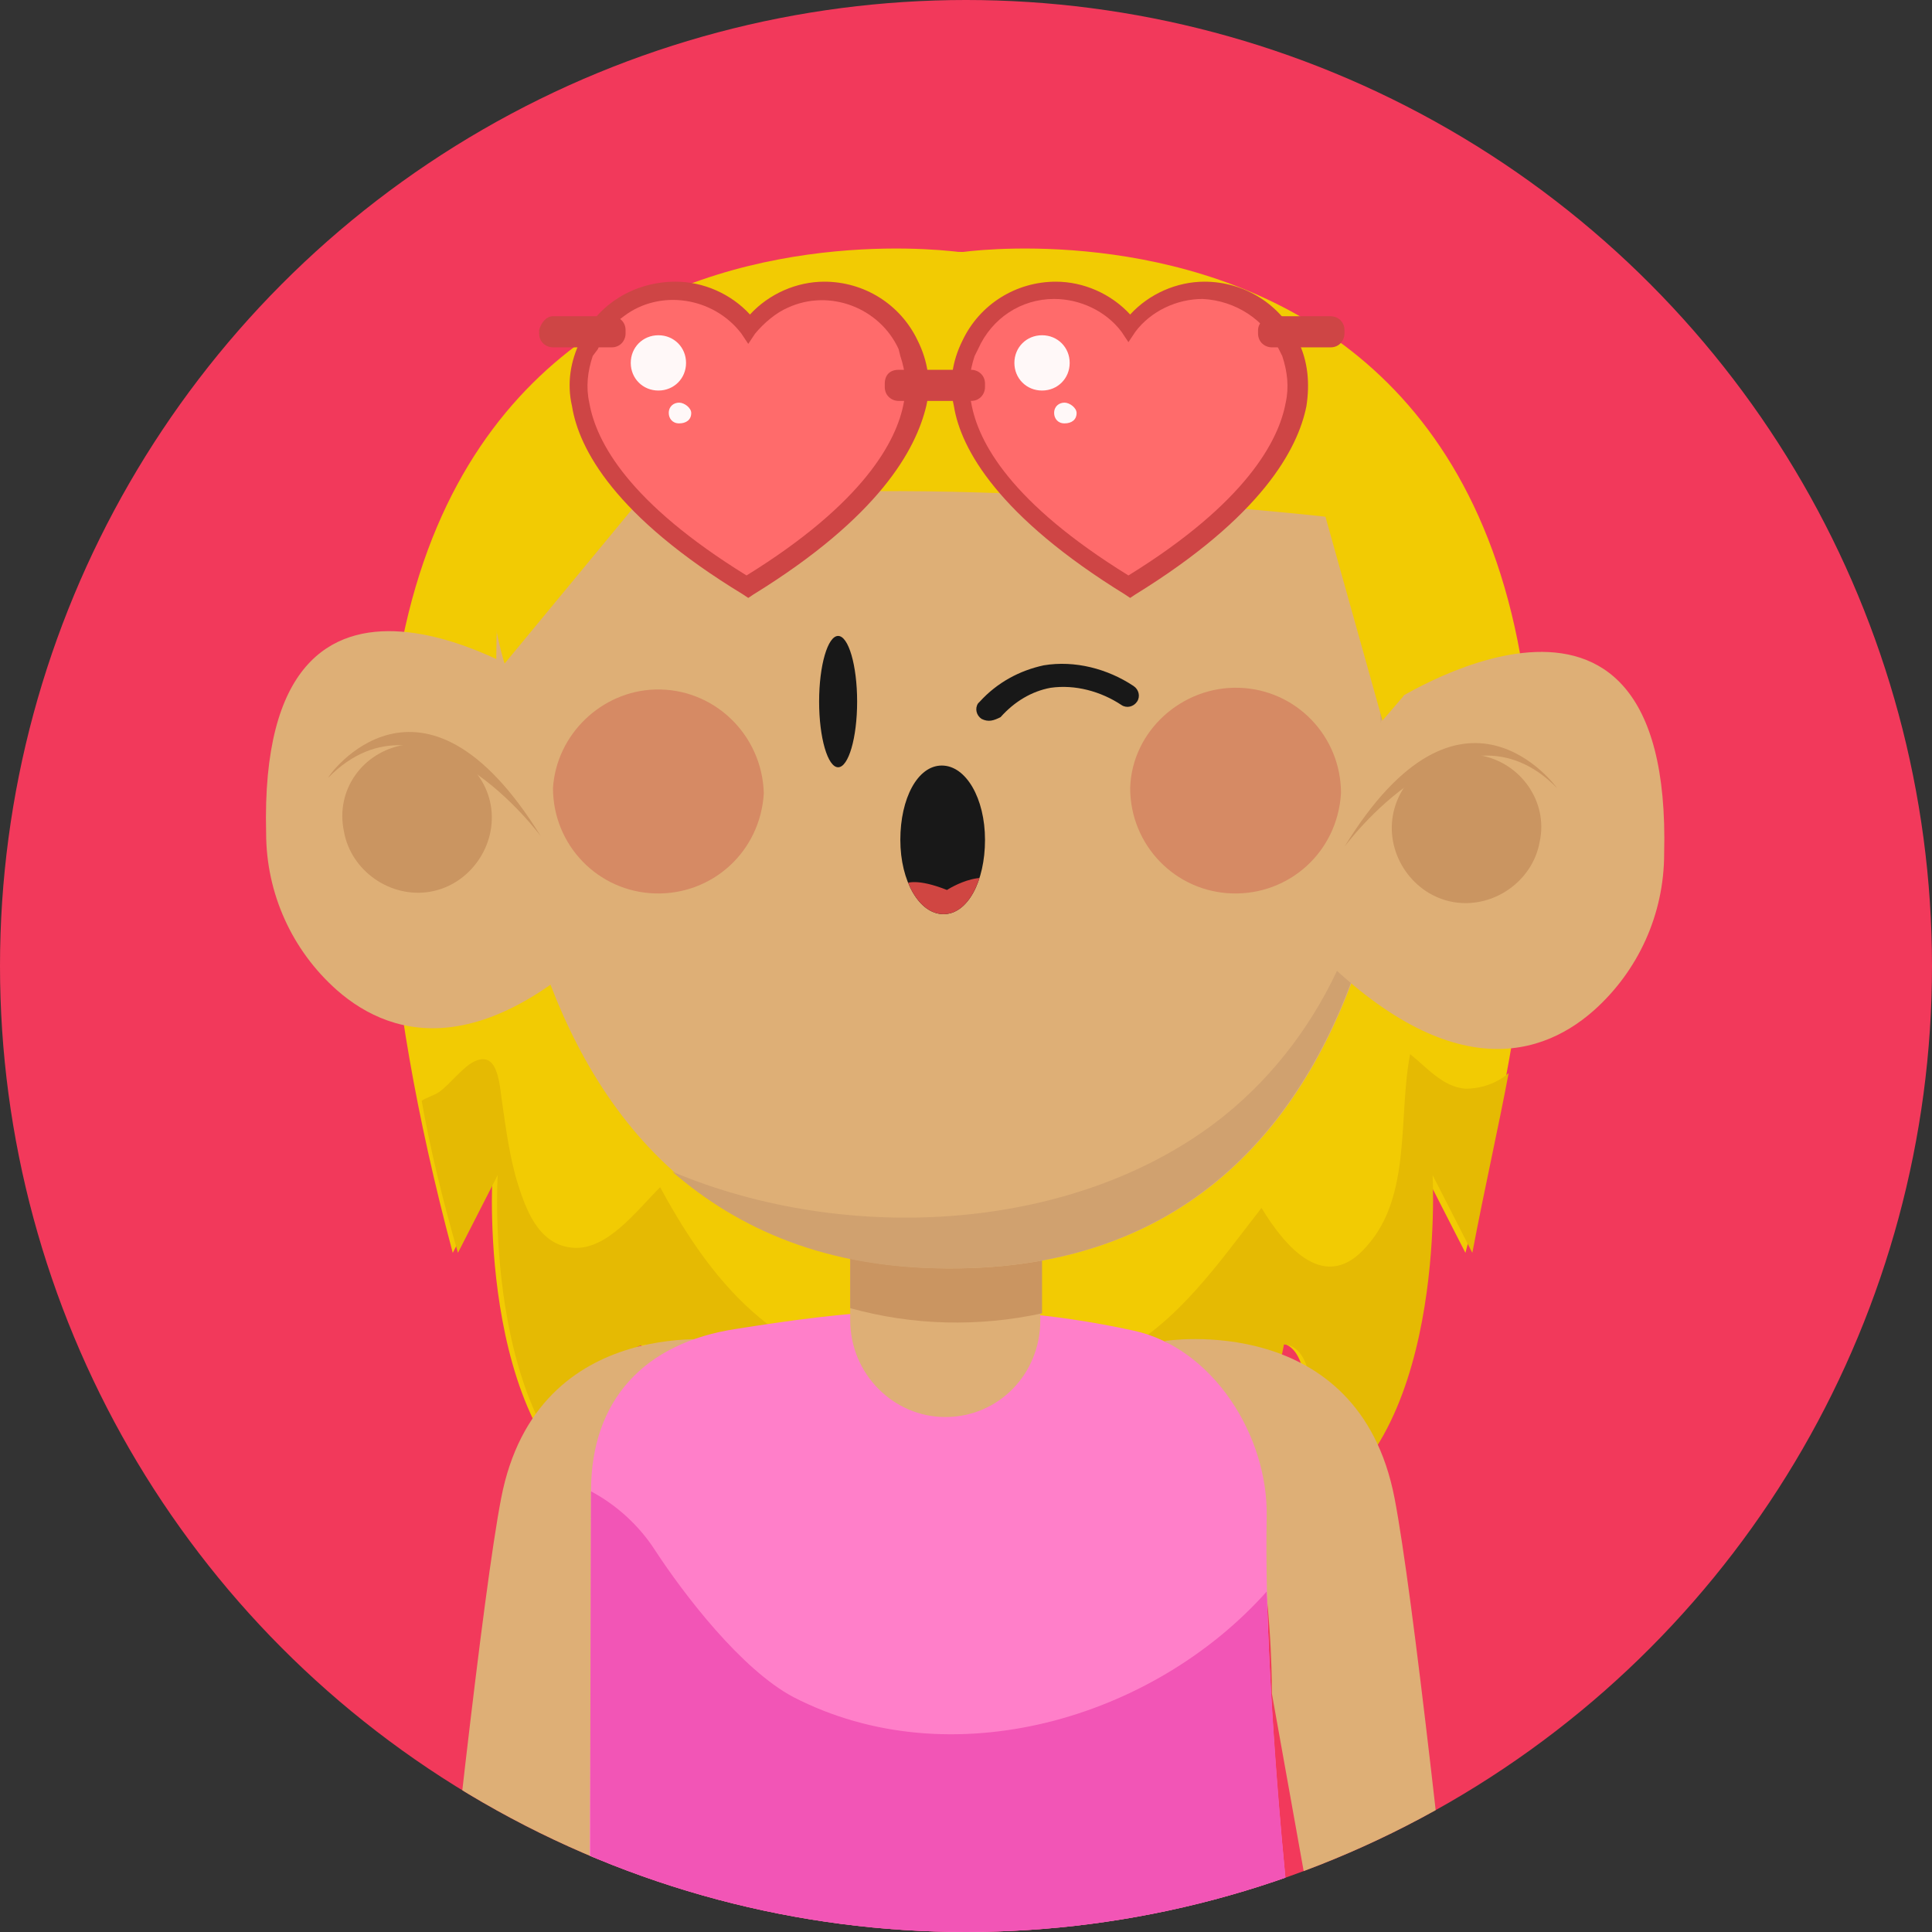 <?xml version="1.0" encoding="utf-8"?>
<!-- Generator: Adobe Illustrator 23.1.0, SVG Export Plug-In . SVG Version: 6.00 Build 0)  -->
<svg version="1.1" id="Layer_1" xmlns="http://www.w3.org/2000/svg" xmlns:xlink="http://www.w3.org/1999/xlink" x="0px" y="0px"
	 viewBox="0 0 111.8 111.8" style="enable-background:new 0 0 111.8 111.8;" xml:space="preserve">
<rect x="0" y="0" width="111.8" height="111.8" fill="#333333" stroke="none"/>
<style type="text/css">
	.st0{clip-path:url(#SVGID_2_);}
	.st1{fill:#F2395B;}
	.st2{fill:#F2CB03;}
	.st3{fill:#E5BA03;}
	.st4{fill:#DEAF76;}
	.st5{fill:#FF7FC9;}
	.st6{fill:#CA9561;}
	.st7{fill:#D0A16F;}
	.st8{fill:#D68A64;}
	.st9{fill:#F255B6;}
	.st10{fill:#181818;}
	.st11{clip-path:url(#SVGID_4_);}
	.st12{fill:#D04642;}
	.st13{fill:#FF6B6B;}
	.st14{fill:#CE4545;}
	.st15{fill:#FFF8F8;}
</style>
<title>Asset 7</title>
<g>
	<g id="OBJECTS">
		<g>
			<defs>
				<circle id="SVGID_1_" cx="55.9" cy="55.9" r="55.9"/>
			</defs>
			<clipPath id="SVGID_2_">
				<use xlink:href="#SVGID_1_"  style="overflow:visible;"/>
			</clipPath>
			<g class="st0">
				<circle class="st1" cx="55.9" cy="55.9" r="55.9"/>
				<path class="st2" d="M55.6,14.6C55,14.5,9,8.1,26.2,72.5l2.3-4.5c0,0-1,15.9,7.6,19.6c0,0-2.1-9.6,1-9.8
					c1.7,8.9,8.6,15.9,17.5,17.6h1.9c8.9-1.8,15.8-8.7,17.5-17.7c3,0.2,0.9,9.8,0.9,9.8c8.6-3.6,7.6-19.5,7.6-19.5l2.3,4.5
					C102.2,8.1,56.1,14.5,55.6,14.6z"/>
				<path class="st3" d="M87.3,62.1c-0.7,0.6-1.6,0.9-2.5,0.9c-1.3-0.1-2.2-1.2-3.2-2c-0.7,3.6,0.1,8.2-2.5,11.1
					c-2.4,2.8-4.7,0.1-6.1-2.2c-2.5,3.2-4.8,6.6-8.4,8.5s-8,1.8-12,1.4c-7.2-0.8-11.1-5-14.4-11.1c-1.4,1.4-3.1,3.7-5.1,3.5
					s-2.7-2.3-3.2-3.9c-0.4-1.4-0.6-2.8-0.8-4.2c-0.2-1.2-0.2-3.3-1.6-2.7c-0.7,0.3-1.4,1.3-2.1,1.8c-0.3,0.2-0.7,0.3-1,0.5
					c0.5,2.8,1.2,5.7,2.1,8.8l2.3-4.5c0,0-1,15.9,7.6,19.6c0,0-2.1-9.6,1-9.8c1.7,8.9,8.6,15.9,17.5,17.7h1.9
					c8.9-1.7,15.8-8.7,17.5-17.7c3,0.2,1,9.8,1,9.8c8.5-3.6,7.6-19.6,7.6-19.6l2.3,4.5C85.9,68.8,86.7,65.3,87.3,62.1z"/>
				<path class="st4" d="M67.4,77.6c0,0,11.2-1.8,13.3,9.1s7.7,69.9,7.7,69.9l-4,1.7L73.6,98C73.6,98,73.8,81.7,67.4,77.6z"/>
				<path class="st4" d="M42.3,77.6c0,0-11.2-1.8-13.3,9.1s-7.7,69.9-7.7,69.9l4,1.7L36.1,98C36.1,98,35.8,81.7,42.3,77.6z"/>
				<path class="st5" d="M42.6,76.9c5.7-0.9,13.4-2,23,0.1c4.6,1,7.8,6.1,7.7,10.8c-0.2,10.4,1.6,28.1,2.7,32.7
					c2.2,9.2-8.8,12.2-20.9,11.5s-20.7,0-20.9-11.2c-0.2-10.2,0-13.6,0-34.5C34.2,81,37.3,77.7,42.6,76.9z"/>
				<path class="st4" d="M54.7,82L54.7,82c3.1,0,5.5-2.5,5.5-5.6v-7.8c0-1.2-1-2.2-2.2-2.2c0,0,0,0,0,0h-6.6c-1.2,0-2.2,1-2.2,2.2
					c0,0,0,0,0,0v7.8C49.2,79.5,51.7,82,54.7,82z"/>
				<path class="st6" d="M49.2,75.7v-5.6h11.1v5.9C56.6,76.8,52.8,76.7,49.2,75.7z"/>
				<path class="st4" d="M81.1,36.9c0,0,2.6,36.7-26.3,36.5S28.8,35.5,28.8,35.5S28.6,19,57.4,18.3c8-0.3,15.6,3.5,20.2,10.1
					C79.4,31,80.5,33.8,81.1,36.9z"/>
				<path class="st7" d="M70.8,64.6c6.1-4.9,9.1-12.5,9.2-20.1c-0.1-4.9-0.6-9.8-1.7-14.6c1.5,2.1,2.4,4.5,2.8,7
					c0,0,2.5,36.7-26.3,36.5c-7,0-12.1-2.3-15.9-5.6C49.1,72.1,62.4,71.3,70.8,64.6z"/>
				<path class="st4" d="M80.3,40.8c0,0,16.5-11,16,8.6c0,3.5-1.5,6.8-4.1,9.1c-3.3,2.9-9,4.3-17.2-4.7L80.3,40.8z"/>
				<path class="st6" d="M89.1,48.7c-0.4,2.3-2.7,3.9-5,3.5c-2.3-0.4-3.9-2.7-3.5-5c0.4-2.3,2.6-3.9,5-3.5
					C88,44.1,89.6,46.4,89.1,48.7z"/>
				<path class="st6" d="M77.8,49c0,0,6.7-9.1,12.3-3.4C90.1,45.6,84.6,37.9,77.8,49z"/>
				<path class="st4" d="M31.4,39.6c0,0-16.5-11-16,8.6c0,3.5,1.5,6.8,4.1,9.1c3.3,2.9,9,4.3,17.2-4.7L31.4,39.6z"/>
				<path class="st6" d="M19.9,48.1c0.4,2.3,2.7,3.9,5,3.5s3.9-2.7,3.5-5c-0.4-2.3-2.7-3.9-5-3.5C21,43.5,19.4,45.7,19.9,48.1z"/>
				<path class="st6" d="M31.3,48.4c0,0-6.7-9.1-12.3-3.4C18.9,45,24.4,37.2,31.3,48.4z"/>
				<path class="st8" d="M65.4,45.6c0,3.3,2.6,6,5.9,6.1c0,0,0,0,0,0c3.3,0.1,6.1-2.4,6.3-5.8c0-3.3-2.6-6-5.9-6.1
					C68.4,39.7,65.5,42.3,65.4,45.6C65.4,45.6,65.4,45.6,65.4,45.6"/>
				<path class="st8" d="M32,45.6c0,3.3,2.6,6,5.9,6.1c0,0,0,0,0,0c3.3,0.1,6.1-2.4,6.3-5.8c-0.1-3.4-2.9-6.1-6.3-6
					C34.8,40,32.2,42.5,32,45.6"/>
				<path class="st9" d="M73.3,92.1c-6.6,7.4-18.3,10.8-27.4,6.1c-3-1.6-6.3-5.9-8-8.5c-0.9-1.4-2.2-2.6-3.7-3.4l0,0
					c0,0-0.1,24.4,0,34.5c0.2,11.2,8.9,10.6,20.9,11.2s23.1-2.4,20.9-11.5C75,116.4,73.6,102.5,73.3,92.1z"/>
				<path class="st10" d="M47.4,40.6c0,2.1,0.5,3.8,1.1,3.8s1.1-1.7,1.1-3.8s-0.5-3.8-1.1-3.8S47.4,38.5,47.4,40.6z"/>
				<path class="st10" d="M56.8,41.6c-0.3-0.2-0.4-0.6-0.2-0.9c0,0,0.1-0.1,0.1-0.1c1-1.1,2.3-1.8,3.7-2.1c1.8-0.3,3.7,0.2,5.2,1.2
					c0.3,0.2,0.4,0.6,0.2,0.9c0,0,0,0,0,0l0,0c-0.2,0.3-0.6,0.4-0.9,0.2c-1.2-0.8-2.7-1.2-4.1-1c-1.1,0.2-2.1,0.8-2.9,1.7
					C57.5,41.7,57.2,41.8,56.8,41.6L56.8,41.6z"/>
				<path class="st10" d="M52.1,48.6c0,2.4,1.1,4.3,2.5,4.3S57,51,57,48.6s-1.1-4.3-2.5-4.3S52.1,46.2,52.1,48.6z"/>
				<g>
					<defs>
						<path id="SVGID_3_" d="M52.1,48.6c0,2.4,1.1,4.3,2.5,4.3S57,51,57,48.6s-1.1-4.3-2.5-4.3S52.1,46.2,52.1,48.6z"/>
					</defs>
					<clipPath id="SVGID_4_">
						<use xlink:href="#SVGID_3_"  style="overflow:visible;"/>
					</clipPath>
					<g class="st11">
						<path class="st12" d="M51.8,52.1c0,0-0.3-1.9,3-0.6c0,0,2.6-1.7,3.5,0.2C58.2,51.7,55.8,54.3,51.8,52.1z"/>
					</g>
				</g>
				<path class="st2" d="M81.2,40.3L80,41.7l-3.3-11.8c0,0-25.3-2.8-36.5-0.7L39,26.5l-0.9,3.4l-1.3-0.7l-7.6,9.2
					c0,0-8.4-24.9,27.3-23.8S81.2,40.3,81.2,40.3z"/>
				<path class="st13" d="M52.5,20L52.5,20c-1.3-2.7-4.5-3.9-7.2-2.7c-0.8,0.4-1.5,0.9-2.1,1.7c-1.8-2.4-5.2-2.9-7.6-1.1
					C35,18.4,34.4,19.2,34,20l0,0c-0.5,1-0.6,2.2-0.4,3.4l0,0c0.5,2.5,2.6,6.3,9.7,10.6l0,0c7.1-4.3,9.2-8,9.7-10.6l0,0
					C53.2,22.2,53.1,21,52.5,20z"/>
				<path class="st14" d="M43.6,34.4l-0.3,0.2L43,34.4c-7.4-4.5-9.5-8.4-9.9-10.9c-0.3-1.3-0.1-2.6,0.5-3.8v0c1-2.1,3.1-3.4,5.5-3.4
					c1.6,0,3.2,0.7,4.3,1.9c1.1-1.2,2.7-1.9,4.3-1.9c2.3,0,4.4,1.3,5.4,3.4l0,0c0.6,1.2,0.8,2.5,0.5,3.8C53,26,50.9,29.9,43.6,34.4z
					 M34.3,20.6c-0.3,0.9-0.4,1.8-0.2,2.7c0.4,2.3,2.3,5.8,9.1,10c6.8-4.2,8.7-7.8,9.1-10c0.2-0.9,0.1-1.8-0.2-2.7l0,0L52,20.2
					c-1.1-2.4-4-3.5-6.4-2.4c-0.7,0.3-1.4,0.9-1.9,1.5l-0.4,0.6l-0.4-0.6c-1.6-2.1-4.7-2.6-6.8-1c-0.7,0.5-1.2,1.1-1.5,1.9
					L34.3,20.6L34.3,20.6z"/>
				<path class="st13" d="M74.6,20L74.6,20c-1.3-2.7-4.5-3.9-7.2-2.7c-0.8,0.4-1.5,0.9-2.1,1.7c-1.8-2.4-5.2-2.9-7.6-1.1
					c-0.7,0.5-1.3,1.2-1.7,2.1l0,0c-0.5,1-0.7,2.2-0.4,3.4l0,0c0.5,2.5,2.6,6.3,9.7,10.6l0,0c7.1-4.3,9.2-8,9.7-10.6l0,0
					C75.3,22.2,75.1,21,74.6,20z"/>
				<path class="st14" d="M65.7,34.4l-0.3,0.2l-0.3-0.2c-7.3-4.5-9.5-8.4-9.9-10.9c-0.3-1.3-0.1-2.6,0.5-3.8v0
					c1-2.1,3.1-3.4,5.4-3.4c1.6,0,3.2,0.7,4.3,1.9c1.1-1.2,2.7-1.9,4.3-1.9c2.3,0,4.4,1.3,5.4,3.4l0,0c0.6,1.2,0.7,2.5,0.5,3.8
					C75.1,26,73,29.9,65.7,34.4z M56.4,20.6c-0.3,0.9-0.4,1.8-0.2,2.7c0.4,2.3,2.3,5.8,9.1,10c6.8-4.2,8.7-7.8,9.1-10
					c0.2-0.9,0.1-1.8-0.2-2.7l0,0l-0.2-0.4c-0.8-1.7-2.5-2.8-4.4-2.9c-1.5,0-3,0.7-3.9,1.9l-0.4,0.6l-0.4-0.6
					c-0.9-1.2-2.4-1.9-3.9-1.9c-1.9,0-3.6,1.1-4.4,2.9L56.4,20.6L56.4,20.6z"/>
				<path class="st14" d="M52,21.4h4.2c0.4,0,0.8,0.3,0.8,0.8v0.2c0,0.4-0.3,0.8-0.8,0.8H52c-0.4,0-0.8-0.3-0.8-0.8v-0.2
					C51.2,21.7,51.5,21.4,52,21.4z"/>
				<path class="st14" d="M73.6,18.3H77c0.4,0,0.8,0.3,0.8,0.8v0.2c0,0.4-0.3,0.8-0.8,0.8h-3.4c-0.4,0-0.8-0.3-0.8-0.8v-0.2
					C72.8,18.7,73.2,18.3,73.6,18.3z"/>
				<path class="st14" d="M32,18.3h3.4c0.4,0,0.8,0.3,0.8,0.8v0.2c0,0.4-0.3,0.8-0.8,0.8H32c-0.4,0-0.8-0.3-0.8-0.8v-0.2
					C31.3,18.7,31.6,18.3,32,18.3z"/>
				<path class="st15" d="M39.7,21c0,0.9-0.7,1.6-1.6,1.6c-0.9,0-1.6-0.7-1.6-1.6c0-0.9,0.7-1.6,1.6-1.6c0,0,0,0,0,0
					C39,19.4,39.7,20.1,39.7,21z"/>
				<path class="st15" d="M40,23.9c0,0.4-0.3,0.6-0.7,0.6c-0.4,0-0.6-0.3-0.6-0.6c0-0.4,0.3-0.6,0.6-0.6S40,23.6,40,23.9
					C40,23.9,40,23.9,40,23.9z"/>
				<path class="st15" d="M61.9,21c0,0.9-0.7,1.6-1.6,1.6c-0.9,0-1.6-0.7-1.6-1.6c0-0.9,0.7-1.6,1.6-1.6c0,0,0,0,0,0
					C61.2,19.4,61.9,20.1,61.9,21z"/>
				<path class="st15" d="M62.3,23.9c0,0.4-0.3,0.6-0.7,0.6c-0.4,0-0.6-0.3-0.6-0.6c0-0.4,0.3-0.6,0.6-0.6S62.3,23.6,62.3,23.9
					C62.3,23.9,62.3,23.9,62.3,23.9z"/>
			</g>
		</g>
	</g>
</g>
</svg>

